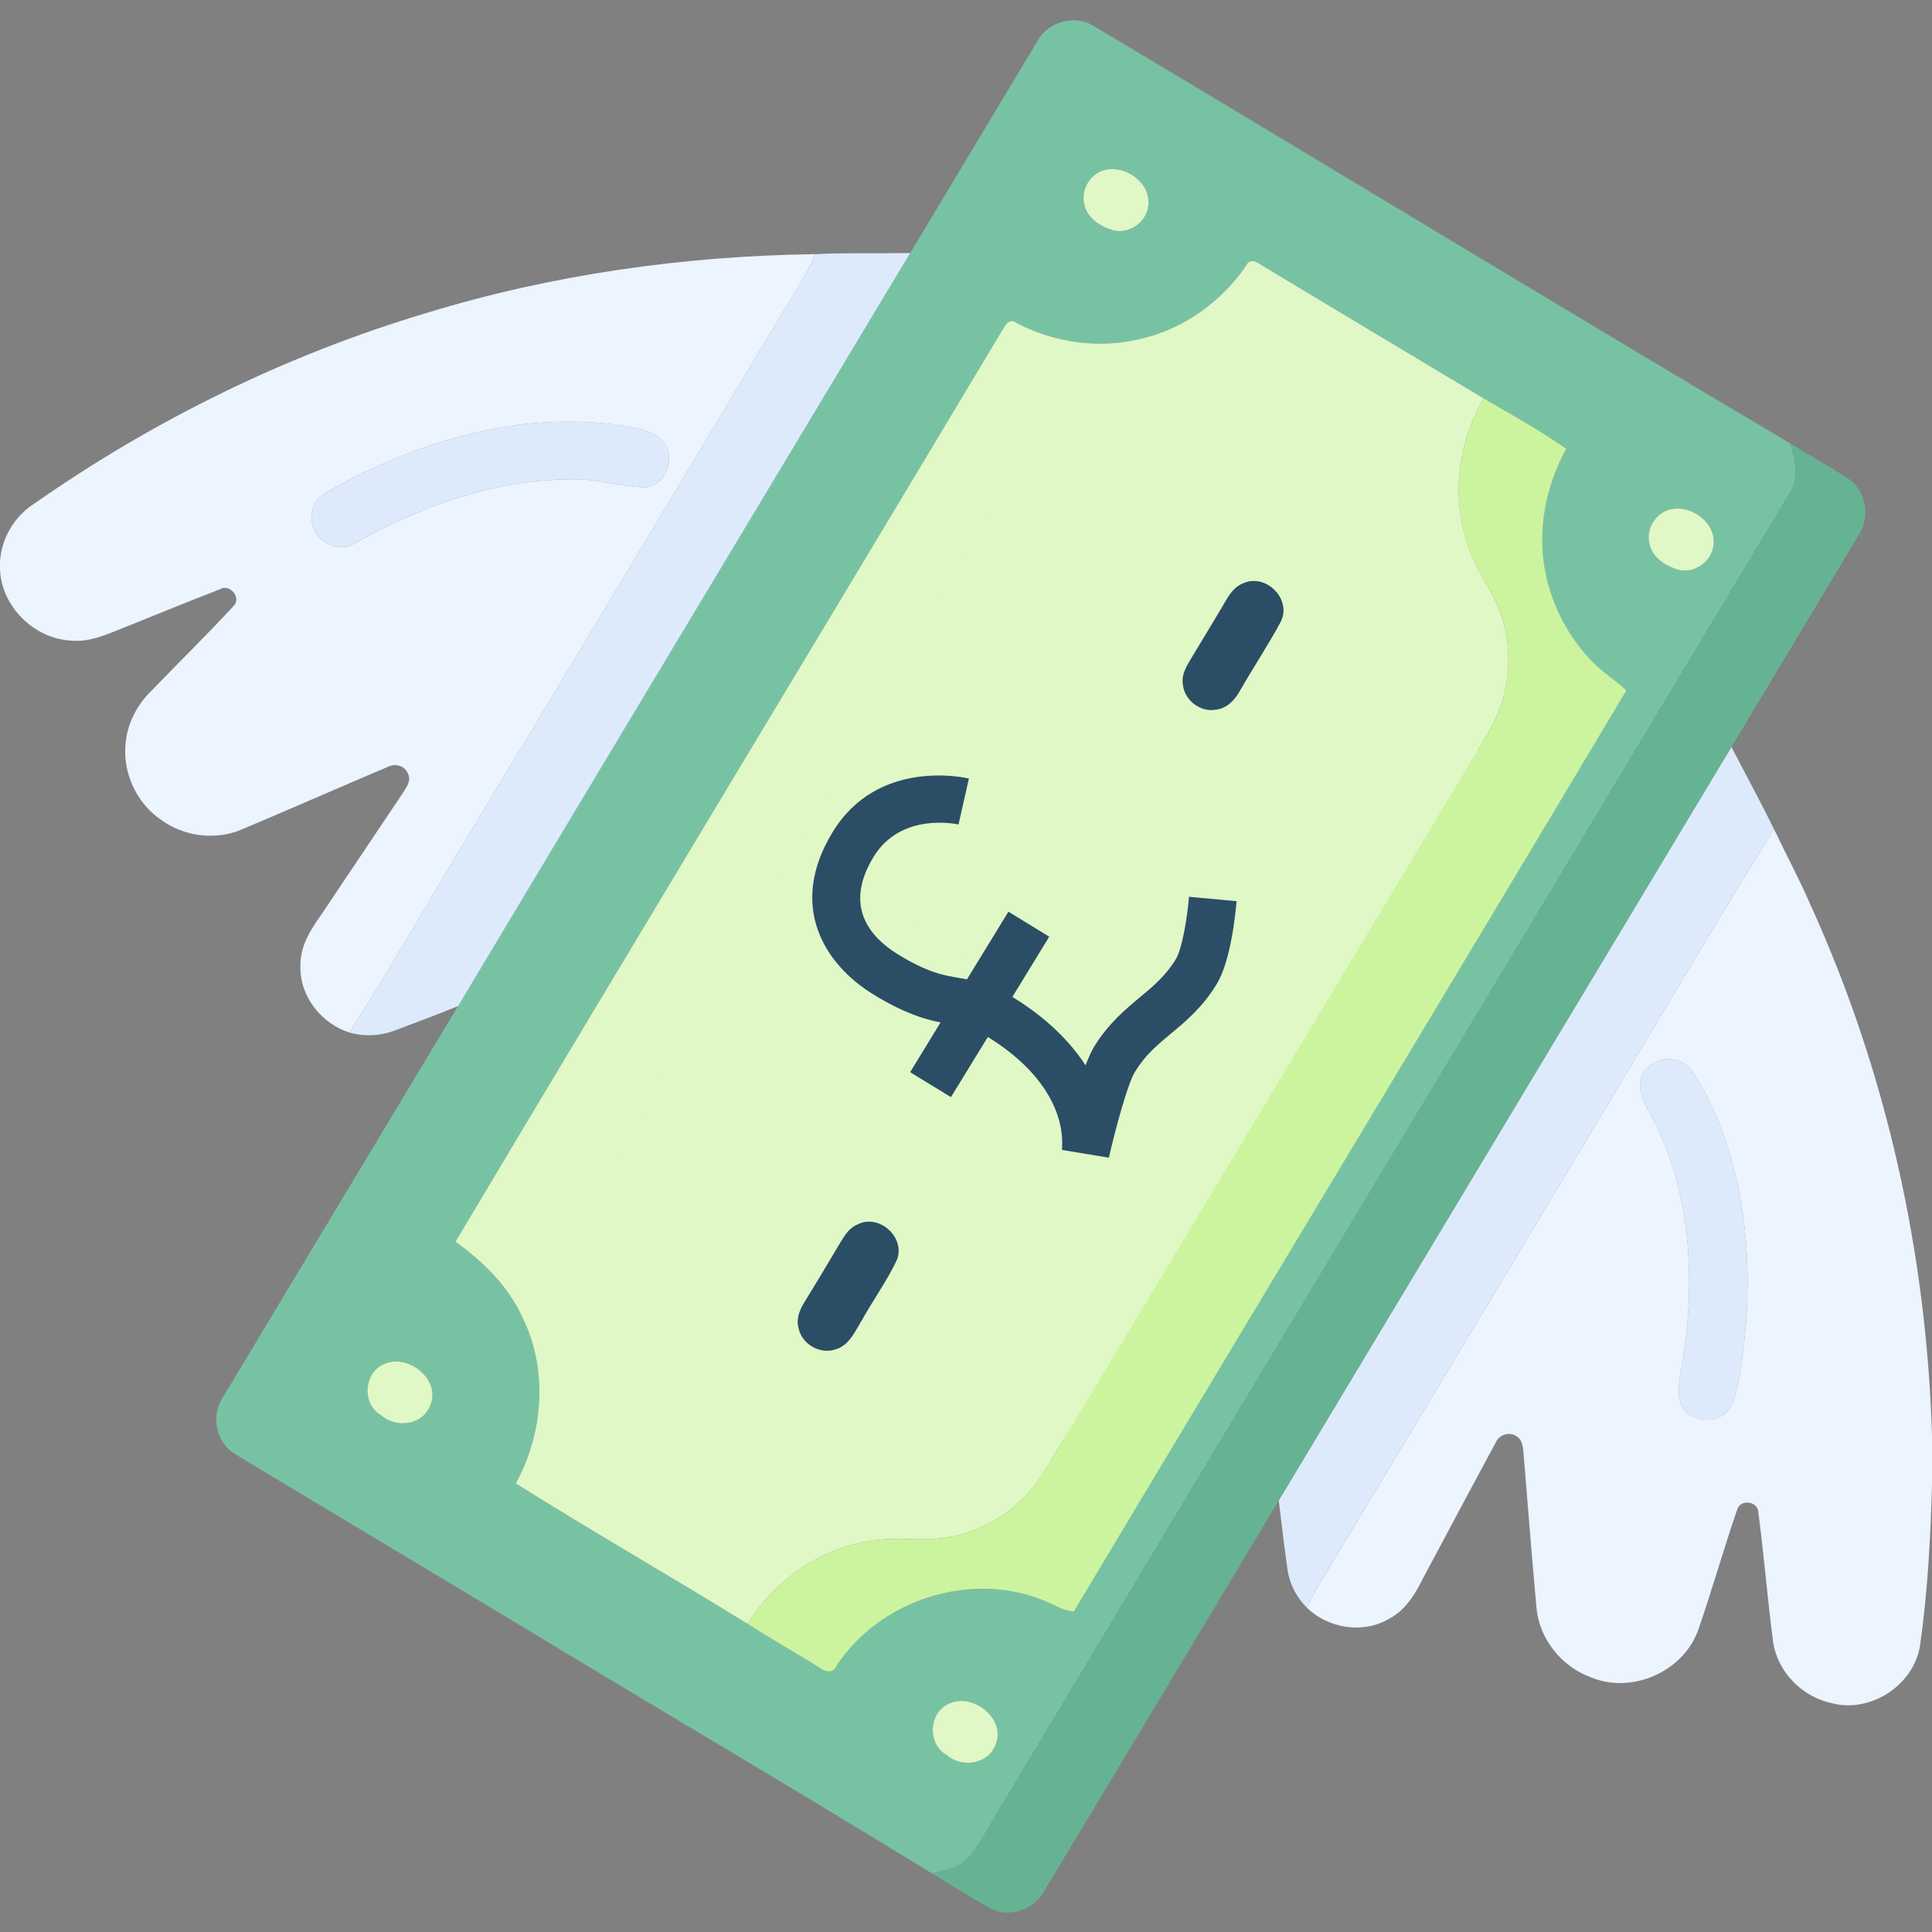 <svg width="24" height="24" viewBox="0 0 24 24" fill="none" xmlns="http://www.w3.org/2000/svg">
<rect x="0" y="0" width="24" height="24" fill="#808080" stroke="none"/>
<path d="M12.886 0.514C13.017 0.265 13.36 0.173 13.597 0.329C16.48 2.05 19.35 3.795 22.238 5.508C22.303 5.715 22.355 5.952 22.221 6.144C18.945 11.602 15.664 17.055 12.39 22.514C12.277 22.697 12.182 22.893 12.044 23.061C11.931 23.203 11.741 23.23 11.577 23.272C9.855 22.215 8.114 21.193 6.386 20.145C5.234 19.451 4.078 18.762 2.926 18.067C2.681 17.926 2.613 17.581 2.773 17.352C3.746 15.735 4.715 14.114 5.691 12.498C7.559 9.378 9.435 6.262 11.307 3.143C11.834 2.267 12.359 1.39 12.886 0.514ZM13.696 2.12C13.533 2.176 13.429 2.362 13.468 2.531C13.5 2.705 13.667 2.813 13.824 2.86C14.015 2.911 14.226 2.774 14.26 2.581C14.325 2.282 13.966 2.026 13.696 2.12ZM15.482 3.297C15.184 3.733 14.735 4.064 14.222 4.196C13.69 4.341 13.111 4.267 12.625 4.01C12.526 3.935 12.474 4.07 12.43 4.136C10.177 7.901 7.905 11.656 5.658 15.425C6.004 15.675 6.321 15.982 6.496 16.379C6.81 17.025 6.75 17.805 6.407 18.427C7.356 19.024 8.331 19.581 9.285 20.171C9.577 20.361 9.881 20.529 10.177 20.714C10.24 20.766 10.347 20.797 10.387 20.7C10.93 19.865 12.085 19.499 13.003 19.898C13.114 19.943 13.217 20.016 13.341 20.017C15.624 16.201 17.927 12.396 20.204 8.576C20.066 8.447 19.903 8.348 19.773 8.211C19.496 7.924 19.299 7.56 19.211 7.171C19.086 6.63 19.192 6.058 19.456 5.575C19.129 5.344 18.776 5.149 18.43 4.949C17.503 4.395 16.578 3.839 15.653 3.283C15.598 3.241 15.516 3.216 15.482 3.297ZM20.691 6.348C20.542 6.415 20.452 6.59 20.489 6.75C20.519 6.912 20.669 7.015 20.814 7.067C21.01 7.143 21.243 7.003 21.281 6.8C21.351 6.491 20.963 6.226 20.691 6.348ZM4.793 16.936C4.522 17.027 4.484 17.439 4.733 17.58C4.913 17.742 5.236 17.709 5.337 17.475C5.493 17.158 5.093 16.822 4.793 16.936ZM11.784 21.166C11.531 21.28 11.52 21.675 11.765 21.804C11.945 21.961 12.26 21.921 12.359 21.691C12.52 21.363 12.085 21.016 11.784 21.166Z" fill="#78C2A4"/>
<path d="M13.696 2.12C13.966 2.026 14.325 2.282 14.26 2.581C14.226 2.774 14.015 2.911 13.824 2.86C13.667 2.813 13.5 2.705 13.468 2.531C13.429 2.362 13.533 2.176 13.696 2.12Z" fill="#E0F8C5"/>
<path d="M15.482 3.297C15.516 3.216 15.598 3.241 15.653 3.283C16.578 3.839 17.503 4.395 18.43 4.949C18.108 5.498 18.025 6.186 18.241 6.789C18.339 7.094 18.551 7.345 18.65 7.649C18.792 8.073 18.761 8.552 18.564 8.954C18.447 9.189 18.299 9.409 18.166 9.636C16.437 12.515 14.707 15.394 12.978 18.273C12.742 18.668 12.345 18.959 11.9 19.071C11.516 19.176 11.112 19.064 10.726 19.157C10.129 19.273 9.607 19.659 9.285 20.171C8.331 19.581 7.356 19.024 6.407 18.427C6.75 17.805 6.81 17.024 6.496 16.379C6.321 15.982 6.004 15.675 5.658 15.425C7.905 11.656 10.177 7.901 12.43 4.136C12.474 4.07 12.526 3.935 12.625 4.01C13.111 4.267 13.69 4.341 14.222 4.196C14.735 4.064 15.184 3.733 15.482 3.297ZM15.441 7.248C15.347 7.283 15.286 7.366 15.236 7.449C15.089 7.694 14.943 7.94 14.794 8.184C14.741 8.275 14.679 8.372 14.692 8.483C14.7 8.683 14.897 8.849 15.096 8.817C15.242 8.805 15.346 8.689 15.411 8.567C15.574 8.283 15.758 8.009 15.911 7.719C16.048 7.44 15.72 7.116 15.441 7.248ZM11.032 10.408C10.882 10.326 10.732 10.189 10.549 10.23C10.334 10.266 10.196 10.521 10.285 10.72C10.354 10.89 10.544 10.949 10.686 11.042C10.607 11.322 10.594 11.622 10.677 11.903C10.842 12.523 11.434 13.034 12.091 13.007C12.495 13.002 12.844 12.774 13.137 12.518C13.516 12.743 13.893 12.972 14.271 13.198C14.131 13.371 13.966 13.52 13.788 13.65C13.636 13.756 13.598 13.985 13.705 14.136C13.806 14.292 14.035 14.348 14.192 14.245C14.467 14.069 14.693 13.829 14.895 13.575C15.016 13.643 15.136 13.744 15.284 13.73C15.504 13.721 15.675 13.481 15.606 13.27C15.559 13.09 15.372 13.019 15.23 12.93C15.279 12.703 15.309 12.464 15.246 12.237C15.116 11.705 14.621 11.266 14.065 11.253C13.7 11.244 13.385 11.457 13.09 11.644C12.611 11.356 12.133 11.067 11.654 10.781C11.784 10.616 11.967 10.511 12.151 10.416C12.314 10.334 12.384 10.119 12.307 9.955C12.238 9.789 12.031 9.695 11.861 9.761C11.534 9.898 11.236 10.115 11.032 10.408ZM10.656 15.209C10.559 15.246 10.498 15.336 10.447 15.422C10.297 15.675 10.145 15.927 9.993 16.178C9.934 16.273 9.889 16.385 9.921 16.498C9.961 16.7 10.195 16.832 10.389 16.758C10.559 16.703 10.626 16.523 10.715 16.386C10.854 16.137 11.023 15.904 11.144 15.646C11.247 15.368 10.921 15.076 10.656 15.209Z" fill="#E0F8C5"/>
<rect x="7.533" y="14.617" width="10" height="7.222" transform="rotate(-60 7.533 14.617)" fill="#E0F8C5"/>
<path d="M20.691 6.348C20.963 6.226 21.351 6.491 21.281 6.8C21.243 7.003 21.01 7.143 20.814 7.067C20.669 7.015 20.519 6.912 20.489 6.75C20.452 6.59 20.542 6.415 20.691 6.348Z" fill="#E0F8C5"/>
<path d="M11.339 11.439C11.721 11.666 12.101 11.894 12.48 12.124C12.325 12.228 12.139 12.313 11.948 12.269C11.571 12.199 11.325 11.809 11.339 11.439Z" fill="#E0F8C5"/>
<path d="M13.784 12.061C13.888 12.024 13.993 11.954 14.109 11.982C14.364 12.039 14.543 12.277 14.569 12.532C14.307 12.376 14.046 12.218 13.784 12.061Z" fill="#E0F8C5"/>
<path d="M4.793 16.936C5.093 16.822 5.493 17.158 5.337 17.475C5.236 17.709 4.913 17.742 4.733 17.58C4.484 17.439 4.522 17.027 4.793 16.936Z" fill="#E0F8C5"/>
<path d="M11.784 21.166C12.085 21.016 12.52 21.363 12.359 21.691C12.26 21.921 11.945 21.961 11.765 21.804C11.52 21.675 11.531 21.28 11.784 21.166Z" fill="#E0F8C5"/>
<path d="M10.126 3.157C10.519 3.138 10.913 3.15 11.307 3.143C9.435 6.262 7.559 9.378 5.691 12.498C5.436 12.602 5.178 12.698 4.921 12.795C4.736 12.869 4.53 12.881 4.339 12.826C4.821 12.079 5.259 11.306 5.717 10.544C7.014 8.401 8.3 6.251 9.589 4.103C9.77 3.789 9.985 3.493 10.126 3.157Z" fill="#DDEAFB"/>
<path d="M6.487 5.27C6.917 5.224 7.355 5.224 7.783 5.294C7.935 5.323 8.104 5.35 8.219 5.465C8.405 5.647 8.29 6.034 8.018 6.052C7.733 6.054 7.457 5.955 7.172 5.955C6.195 5.94 5.246 6.276 4.404 6.749C4.18 6.892 3.847 6.687 3.876 6.422C3.868 6.293 3.939 6.175 4.052 6.116C4.801 5.687 5.628 5.38 6.487 5.27Z" fill="#DDEAFB"/>
<path d="M15.885 18.639C17.759 15.519 19.632 12.399 21.508 9.279C21.685 9.619 21.868 9.955 22.037 10.299C21.16 11.714 20.32 13.154 19.458 14.579C18.469 16.231 17.472 17.879 16.478 19.529C16.39 19.672 16.31 19.821 16.234 19.971C16.106 19.844 16.02 19.677 15.994 19.499C15.954 19.213 15.92 18.926 15.885 18.639Z" fill="#DDEAFB"/>
<path d="M20.592 13.184C20.728 13.129 20.898 13.158 20.993 13.275C21.141 13.452 21.229 13.669 21.325 13.875C21.723 14.832 21.781 15.9 21.637 16.917C21.603 17.113 21.589 17.325 21.482 17.498C21.344 17.714 20.956 17.669 20.875 17.425C20.825 17.275 20.869 17.115 20.892 16.964C21.062 15.965 21.018 14.895 20.571 13.97C20.486 13.792 20.334 13.618 20.386 13.407C20.399 13.297 20.495 13.222 20.592 13.184Z" fill="#DDEAFB"/>
<path d="M5.304 3.886C6.865 3.409 8.495 3.18 10.126 3.157C9.985 3.493 9.77 3.789 9.589 4.103C8.3 6.251 7.014 8.401 5.717 10.544C5.259 11.306 4.821 12.079 4.339 12.826C3.988 12.714 3.721 12.373 3.732 11.999C3.726 11.768 3.847 11.564 3.977 11.383C4.323 10.87 4.665 10.354 5.011 9.841C5.052 9.774 5.11 9.697 5.07 9.615C5.032 9.508 4.9 9.476 4.807 9.531C4.2 9.787 3.598 10.054 2.991 10.309C2.67 10.44 2.287 10.391 2.006 10.188C1.686 9.973 1.507 9.571 1.566 9.189C1.596 8.958 1.714 8.745 1.879 8.583C2.219 8.231 2.568 7.888 2.901 7.529C3.005 7.425 2.853 7.244 2.73 7.321C2.346 7.468 1.965 7.627 1.583 7.779C1.36 7.865 1.133 7.981 0.886 7.958C0.423 7.937 0.012 7.53 0 7.064V6.978C0.018 6.681 0.185 6.404 0.438 6.248C1.922 5.211 3.569 4.404 5.304 3.886ZM6.487 5.27C5.628 5.38 4.801 5.687 4.052 6.116C3.939 6.175 3.868 6.293 3.876 6.422C3.847 6.687 4.18 6.892 4.404 6.75C5.246 6.276 6.195 5.94 7.172 5.955C7.457 5.955 7.733 6.054 8.018 6.052C8.29 6.034 8.405 5.647 8.219 5.465C8.104 5.35 7.935 5.323 7.783 5.295C7.355 5.224 6.917 5.224 6.487 5.27Z" fill="#ECF4FF"/>
<path d="M19.458 14.579C20.32 13.154 21.16 11.714 22.037 10.299C22.189 10.619 22.357 10.93 22.497 11.255C23.435 13.319 23.933 15.572 24 17.835V18.437C23.982 19.108 23.946 19.78 23.851 20.445C23.772 20.935 23.237 21.284 22.756 21.158C22.391 21.081 22.084 20.774 22.027 20.403C21.956 19.866 21.914 19.324 21.843 18.788C21.841 18.645 21.614 18.619 21.579 18.756C21.409 19.25 21.267 19.754 21.096 20.248C20.911 20.767 20.271 21.049 19.762 20.836C19.4 20.704 19.121 20.36 19.087 19.973C19.027 19.33 18.979 18.686 18.925 18.043C18.916 17.974 18.913 17.89 18.848 17.848C18.76 17.778 18.623 17.818 18.58 17.921C18.277 18.48 17.979 19.042 17.679 19.603C17.581 19.802 17.459 20.003 17.256 20.109C16.932 20.3 16.5 20.23 16.234 19.971C16.31 19.821 16.39 19.672 16.479 19.529C17.472 17.879 18.469 16.231 19.458 14.579ZM20.592 13.184C20.495 13.222 20.399 13.297 20.386 13.407C20.334 13.618 20.486 13.793 20.571 13.97C21.018 14.895 21.062 15.965 20.892 16.964C20.869 17.116 20.825 17.275 20.875 17.425C20.956 17.669 21.344 17.714 21.482 17.498C21.589 17.325 21.603 17.114 21.637 16.917C21.781 15.9 21.723 14.832 21.325 13.876C21.229 13.669 21.141 13.452 20.993 13.275C20.898 13.158 20.728 13.129 20.592 13.184Z" fill="#ECF4FF"/>
<path d="M18.43 4.949C18.776 5.149 19.129 5.344 19.456 5.575C19.192 6.058 19.086 6.63 19.211 7.171C19.299 7.56 19.496 7.924 19.773 8.211C19.903 8.348 20.066 8.447 20.204 8.576C17.927 12.396 15.624 16.201 13.341 20.017C13.217 20.016 13.114 19.943 13.003 19.898C12.085 19.499 10.93 19.865 10.387 20.7C10.347 20.797 10.24 20.766 10.177 20.714C9.881 20.529 9.577 20.361 9.285 20.171C9.607 19.659 10.129 19.273 10.726 19.157C11.112 19.064 11.516 19.176 11.9 19.071C12.345 18.959 12.742 18.668 12.978 18.273C14.707 15.394 16.437 12.515 18.166 9.636C18.299 9.409 18.447 9.189 18.564 8.954C18.761 8.552 18.792 8.073 18.65 7.649C18.551 7.345 18.339 7.094 18.241 6.789C18.025 6.186 18.108 5.498 18.43 4.949Z" fill="#CCF49F"/>
<path d="M22.238 5.508C22.482 5.658 22.733 5.796 22.971 5.955C23.186 6.104 23.232 6.424 23.093 6.64C22.566 7.52 22.037 8.4 21.508 9.279C19.632 12.399 17.759 15.519 15.885 18.639C14.918 20.256 13.946 21.869 12.976 23.484C12.853 23.717 12.538 23.837 12.301 23.703C12.054 23.57 11.818 23.416 11.577 23.272C11.741 23.23 11.931 23.203 12.044 23.061C12.182 22.893 12.277 22.697 12.39 22.514C15.664 17.055 18.945 11.602 22.221 6.144C22.355 5.952 22.303 5.715 22.238 5.508Z" fill="#66B394"/>
<path d="M15.441 7.248C15.72 7.116 16.048 7.44 15.911 7.719C15.758 8.009 15.574 8.283 15.411 8.567C15.346 8.689 15.242 8.805 15.096 8.817C14.897 8.849 14.7 8.683 14.692 8.483C14.679 8.372 14.741 8.275 14.794 8.184C14.943 7.94 15.089 7.694 15.236 7.449C15.286 7.366 15.347 7.283 15.441 7.248Z" fill="#2B4D66"/>
<path d="M10.656 15.209C10.921 15.076 11.247 15.368 11.144 15.646C11.023 15.904 10.854 16.137 10.715 16.386C10.626 16.523 10.559 16.703 10.389 16.758C10.195 16.832 9.961 16.7 9.921 16.498C9.889 16.385 9.934 16.273 9.993 16.178C10.145 15.927 10.297 15.675 10.447 15.422C10.498 15.336 10.559 15.246 10.656 15.209Z" fill="#2B4D66"/>
<g clip-path="url(#clip0_1039_1542)">
<path d="M13.192 14.285L13.775 14.381C13.856 14.025 14.009 13.46 14.098 13.316C14.225 13.107 14.373 12.984 14.544 12.841C14.729 12.688 14.937 12.515 15.114 12.225C15.294 11.932 15.351 11.315 15.361 11.195L14.77 11.14C14.752 11.375 14.687 11.785 14.607 11.915C14.479 12.123 14.331 12.247 14.16 12.389C13.976 12.542 13.768 12.716 13.59 13.005C13.556 13.062 13.52 13.142 13.485 13.234C13.279 12.916 12.972 12.626 12.576 12.384L13.034 11.636L12.527 11.325L12.012 12.166C11.979 12.16 11.944 12.153 11.913 12.148C11.713 12.114 11.525 12.082 11.156 11.856C10.809 11.643 10.475 11.26 10.853 10.642C11.193 10.088 11.879 10.236 11.907 10.242L12.036 9.671C11.99 9.66 10.908 9.415 10.346 10.332C9.783 11.25 10.238 11.979 10.851 12.354C11.229 12.586 11.482 12.661 11.684 12.701L11.306 13.319L11.813 13.629L12.271 12.882C12.896 13.265 13.232 13.777 13.192 14.285Z" fill="#2B4D66"/>
</g>
<defs>
<clipPath id="clip0_1039_1542">
<rect width="7.013" height="7.136" fill="white" transform="translate(7.5 12.7) rotate(-58.5)"/>
</clipPath>
</defs>
</svg>
